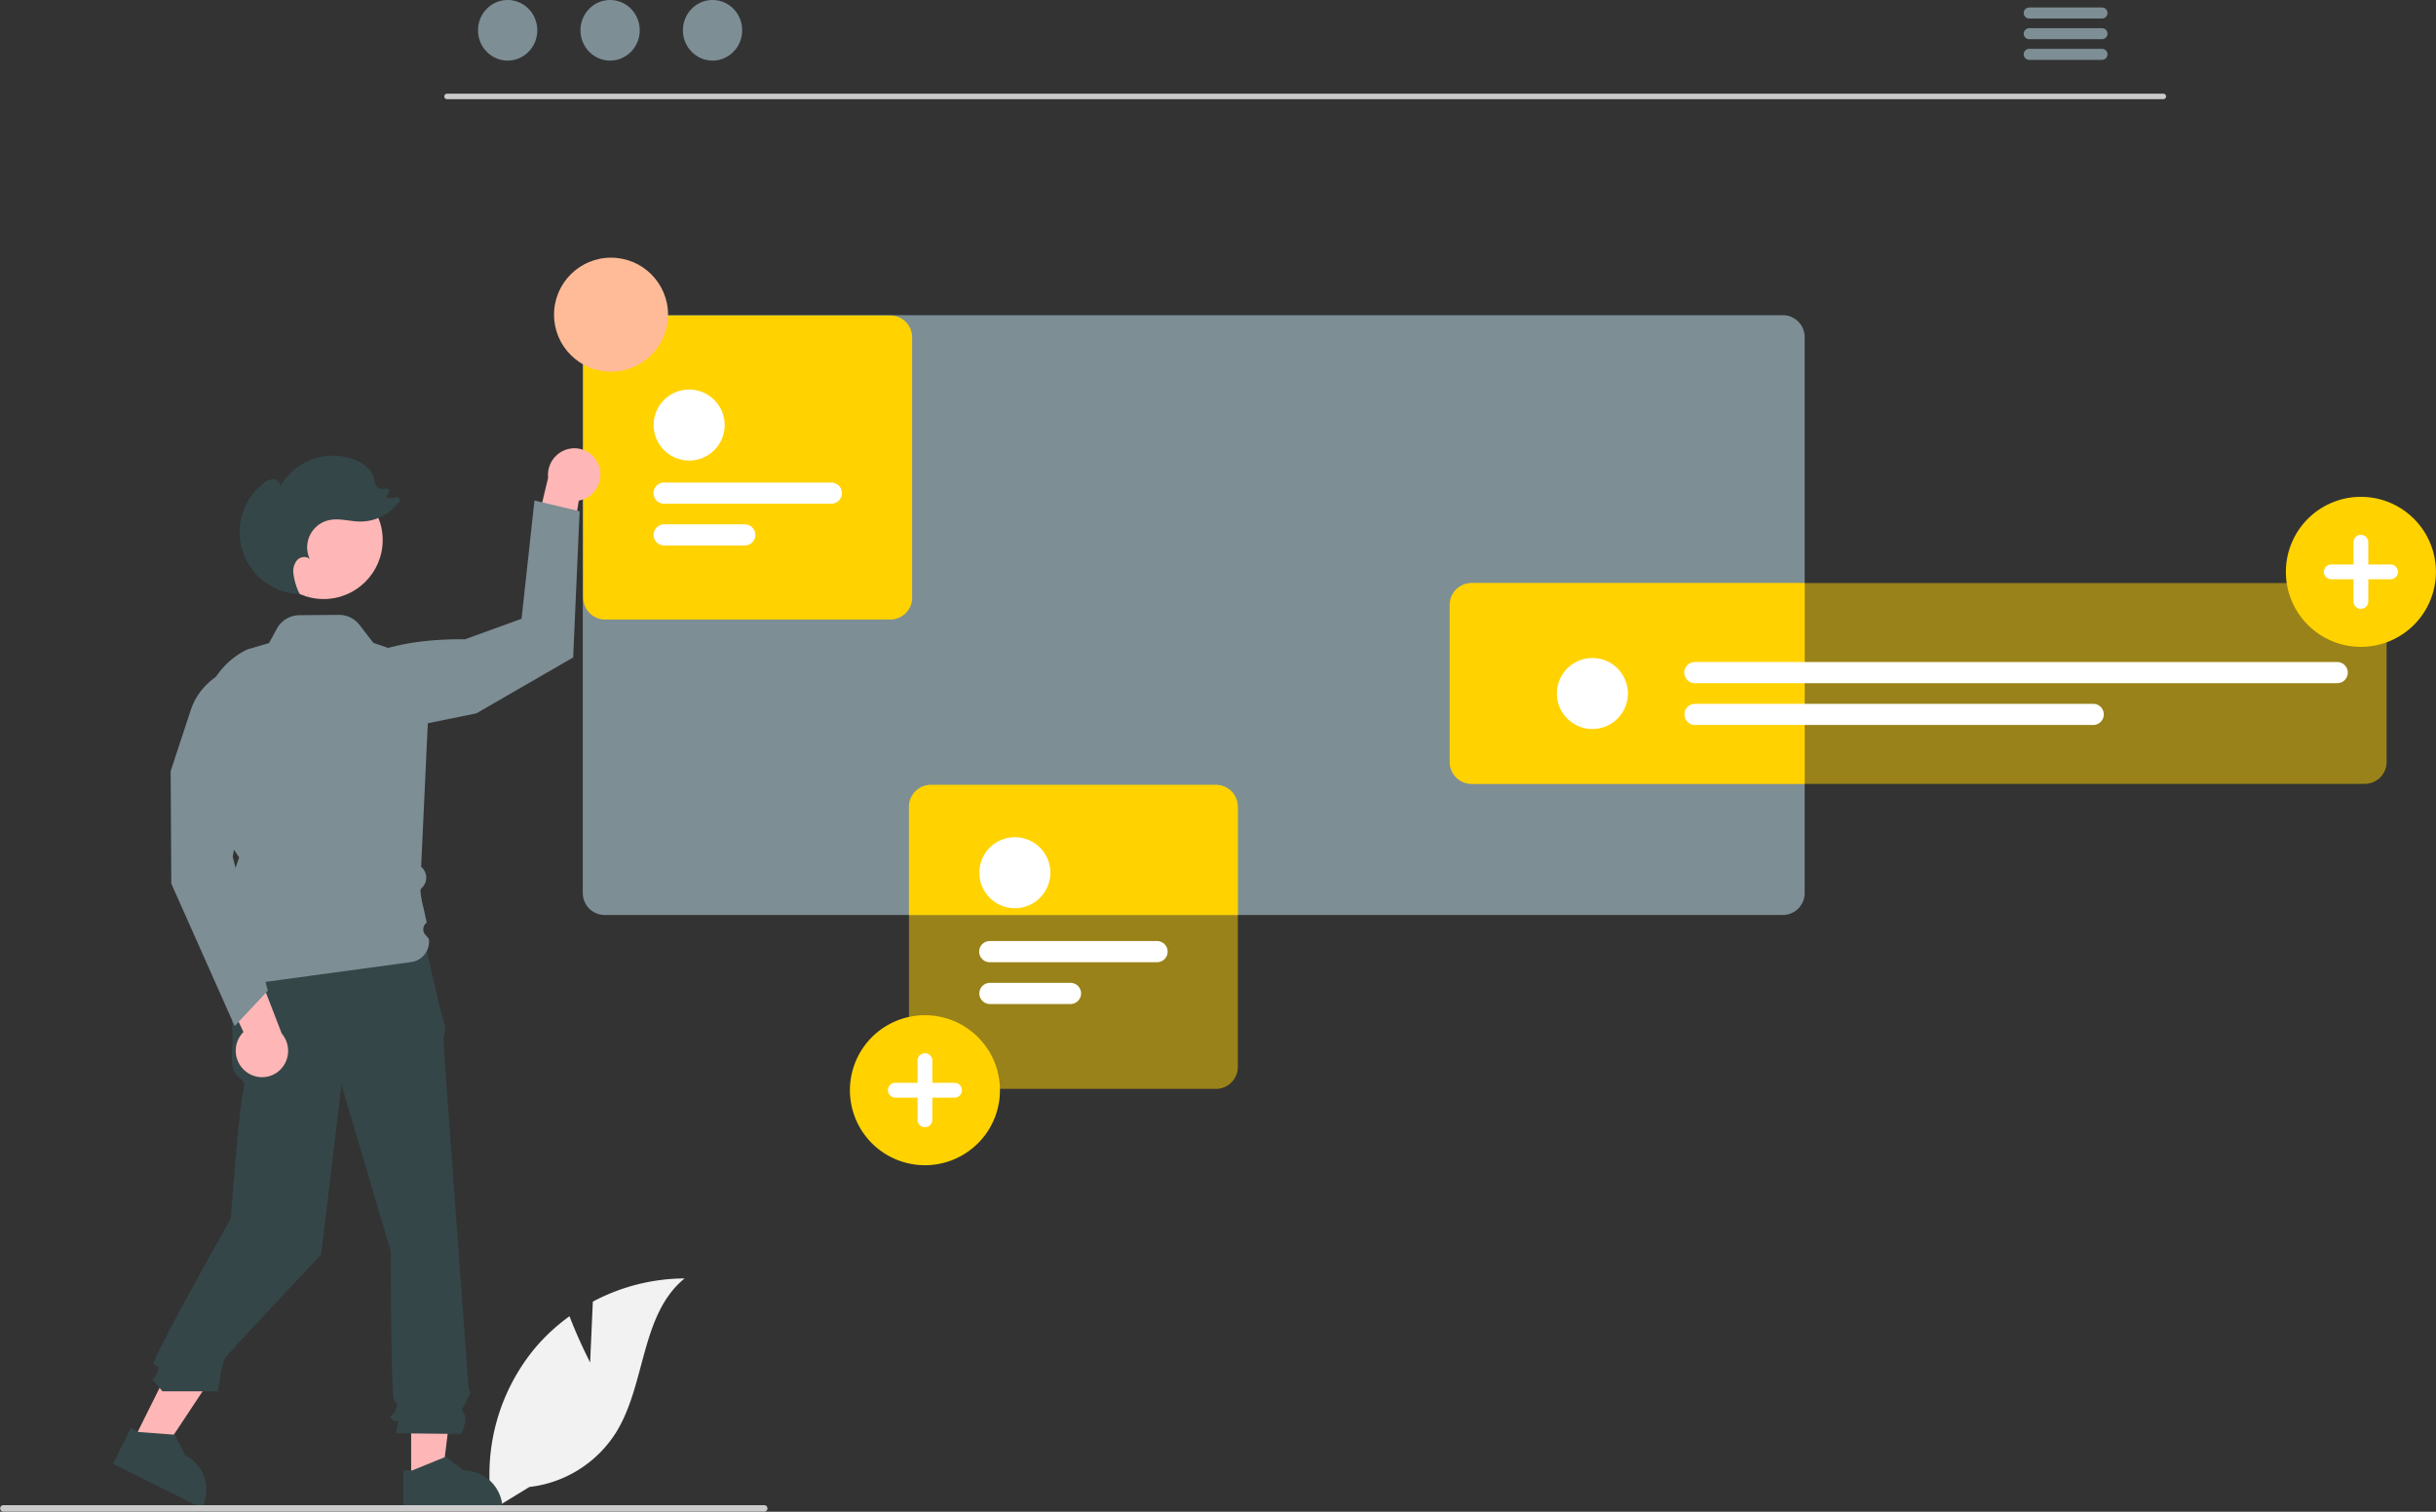 <svg id="SvgjsSvg1001" xmlns="http://www.w3.org/2000/svg" version="1.1" xmlnsXlink="http://www.w3.org/1999/xlink" xmlnsSvgjs="http://svgjs.com/svgjs" viewBox="-0.02 54.62 288.03 178.78"><rect x="-0.02" y="54.62" width="288.03" height="178.78" fill="#333333" stroke="none"/><defs id="SvgjsDefs1002"/><g id="SvgjsG1008"><svg xmlns="http://www.w3.org/2000/svg" width="288" height="288" data-name="Layer 1" viewBox="0 0 897.318 556.975"><path fill="#f2f2f2" d="M368.68,673.559l.998-22.434a72.456,72.456,0,0,1,33.796-8.555c-16.231,13.27-14.203,38.851-25.208,56.697a43.582,43.582,0,0,1-31.959,20.14l-13.583,8.316A73.03,73.03,0,0,1,348.116,668.544a70.542,70.542,0,0,1,12.964-12.046C364.334,665.076,368.68,673.559,368.68,673.559Z" transform="translate(-151.34 -171.512)" class="colorf2f2f2 svgShape"/><path fill="#cacaca" d="M948.262,208.065H315.939a1.016,1.016,0,0,1,0-2.031H948.262a1.016,1.016,0,0,1,0,2.031Z" transform="translate(-151.34 -171.512)" class="colorcacaca svgShape"/><ellipse cx="186.953" cy="11.169" fill="#7d8e95" rx="10.925" ry="11.169" class="color3f3d56 svgShape"/><ellipse cx="224.695" cy="11.169" fill="#7d8e95" rx="10.925" ry="11.169" class="color3f3d56 svgShape"/><ellipse cx="262.437" cy="11.169" fill="#7d8e95" rx="10.925" ry="11.169" class="color3f3d56 svgShape"/><path fill="#7d8e95" d="M925.645 174.281h-26.81a2.03 2.03 0 000 4.06h26.81a2.03 2.03 0 000-4.06zM925.645 181.901h-26.81a2.03 2.03 0 000 4.06h26.81a2.03 2.03 0 000-4.06zM925.645 189.511h-26.81a2.03 2.03 0 000 4.06h26.81a2.03 2.03 0 000-4.06zM808.054 287.654h-434.01a8.07 8.07 0 00-8.07 8.06v204.87a8.079 8.079 0 008.07 8.07h434.01a8.077 8.077 0 008.06-8.07v-204.87A8.068 8.068 0 00808.054 287.654z" transform="translate(-151.34 -171.512)" class="color3f3d56 svgShape"/><path fill="#ffd200" d="M693.414,386.354a8.068,8.068,0,0,0-8.06,8.06v57.87a8.077,8.077,0,0,0,8.06,8.07H816.114v-74Z" transform="translate(-151.34 -171.512)" class="color6c63ff svgShape"/><path fill="#ffd200" d="M1022.429,460.35H693.418a8.076,8.076,0,0,1-8.066-8.066V394.416a8.075,8.075,0,0,1,8.066-8.066h329.01a8.075,8.075,0,0,1,8.066,8.066v57.868A8.076,8.076,0,0,1,1022.429,460.35Z" opacity=".5" transform="translate(-151.34 -171.512)" class="color6c63ff svgShape"/><circle cx="586.571" cy="255.537" r="13.089" fill="#ffffff" class="colorfff svgShape"/><path fill="#ffffff" d="M1012.235 423.246H775.72a3.898 3.898 0 110-7.795h236.514a3.898 3.898 0 110 7.795zM922.404 438.648H775.72a3.898 3.898 0 110-7.796H922.404a3.898 3.898 0 010 7.796z" transform="translate(-151.34 -171.512)" class="colorfff svgShape"/><polygon fill="#ffb6b6" points="151.406 545.537 162.734 545.536 168.123 501.843 151.404 501.843 151.406 545.537" class="colorffb6b6 svgShape"/><path fill="#344648" d="M299.858,713.351l3.188-0,12.448-5.062,6.672,5.062h.001a14.218,14.218,0,0,1,14.217,14.217v.462l-36.526.001Z" transform="translate(-151.34 -171.512)" class="color2f2e41 svgShape"/><polygon fill="#ffb6b6" points="49.051 530.809 59.19 535.862 83.504 499.161 68.541 491.703 49.051 530.809" class="colorffb6b6 svgShape"/><path fill="#344648" d="M199.456 697.722l2.854 1.422 13.399 1.022 3.713 7.506.001 0a14.218 14.218 0 016.382 19.066l-.206.413L192.908 710.86zM307.766 518.609l-72.026 1.879 1.253 35.074s-1.253 9.395 1.253 11.9 3.758 2.505 2.505 6.889-4.491 46.274-4.491 46.274-29.562 52.27-28.309 53.522 2.505 0 1.253 3.132-2.505 1.879-1.253 3.132a46.128 46.128 0 013.132 3.758h20.416s1.142-6.263 1.142-6.889 1.253-4.384 1.253-5.011 35.669-38.417 35.669-38.417l7.516-62.631 18.163 61.379s0 53.863 1.253 55.116 1.253.626.626 3.132-3.132 1.879-1.253 3.758 2.505-1.253 1.879 1.879l-.626 3.132 24.062.269s2.505-5.279 1.253-7.158-1.177-1.366.351-4.441 2.155-3.701 1.528-4.327-.626-3.958-.626-3.958-9.031-123.184-9.031-125.063a6.247 6.247 0 01.52-2.818V549.567l-2.399-9.037z" transform="translate(-151.34 -171.512)" class="color2f2e41 svgShape"/><path fill="#ffd200" d="M1021.021,409.86a27.638,27.638,0,1,1,27.638-27.638A27.638,27.638,0,0,1,1021.021,409.86Z" transform="translate(-151.34 -171.512)" class="color6c63ff svgShape"/><path fill="#ffffff" d="M1031.926,379.496h-8.179v-8.179a2.726,2.726,0,0,0-5.453,0v8.179h-8.179a2.726,2.726,0,1,0,0,5.453h8.179v8.179a2.726,2.726,0,0,0,5.453,0v-8.179h8.179a2.726,2.726,0,1,0,0-5.453Z" transform="translate(-151.34 -171.512)" class="colorfff svgShape"/><path fill="#ffd200" d="M599.224,460.724h-105.01a8.079,8.079,0,0,0-8.07,8.07v39.86h121.14v-39.86A8.077,8.077,0,0,0,599.224,460.724Z" transform="translate(-151.34 -171.512)" class="color6c63ff svgShape"/><path fill="#ffd200" d="M599.221,572.724H494.21a8.076,8.076,0,0,1-8.066-8.066V468.79a8.075,8.075,0,0,1,8.066-8.066H599.221a8.075,8.075,0,0,1,8.066,8.066v95.868A8.076,8.076,0,0,1,599.221,572.724Z" opacity=".5" transform="translate(-151.34 -171.512)" class="color6c63ff svgShape"/><circle cx="373.808" cy="321.563" r="13.089" fill="#ffffff" class="colorfff svgShape"/><path fill="#ffffff" d="M577.472 526.06h-61.514a3.898 3.898 0 110-7.795h61.514a3.898 3.898 0 110 7.795zM545.641 541.462H515.958a3.898 3.898 0 010-7.796h29.684a3.898 3.898 0 010 7.796z" transform="translate(-151.34 -171.512)" class="colorfff svgShape"/><path fill="#ffd200" d="M492.021,600.86a27.638,27.638,0,1,1,27.638-27.638A27.638,27.638,0,0,1,492.021,600.86Z" transform="translate(-151.34 -171.512)" class="color6c63ff svgShape"/><path fill="#ffffff" d="M502.926,570.496h-8.179v-8.179a2.726,2.726,0,1,0-5.453,0v8.179h-8.179a2.726,2.726,0,1,0,0,5.453h8.179v8.179a2.726,2.726,0,1,0,5.453,0v-8.179h8.179a2.726,2.726,0,1,0,0-5.453Z" transform="translate(-151.34 -171.512)" class="colorfff svgShape"/><path fill="#ffd200" d="M479.228,399.779H374.218a8.076,8.076,0,0,1-8.066-8.066V295.845a8.075,8.075,0,0,1,8.066-8.066H479.228a8.075,8.075,0,0,1,8.066,8.066v95.868A8.076,8.076,0,0,1,479.228,399.779Z" transform="translate(-151.34 -171.512)" class="color6c63ff svgShape"/><circle cx="253.816" cy="156.618" r="13.089" fill="#ffd200" class="color6c63ff svgShape"/><path fill="#ffd200" d="M457.48 357.115h-61.514a3.898 3.898 0 110-7.795h61.514a3.898 3.898 0 110 7.795zM425.649 372.517H395.966a3.898 3.898 0 110-7.796h29.684a3.898 3.898 0 110 7.796z" transform="translate(-151.34 -171.512)" class="color6c63ff svgShape"/><path fill="#ffd200" d="M479.228,399.779H374.218a8.076,8.076,0,0,1-8.066-8.066V295.845a8.075,8.075,0,0,1,8.066-8.066H479.228a8.075,8.075,0,0,1,8.066,8.066v95.868A8.076,8.076,0,0,1,479.228,399.779Z" opacity=".5" transform="translate(-151.34 -171.512)" class="color6c63ff svgShape"/><circle cx="253.816" cy="156.618" r="13.089" fill="#ffffff" class="colorfff svgShape"/><path fill="#ffffff" d="M457.48 357.115h-61.514a3.898 3.898 0 110-7.795h61.514a3.898 3.898 0 110 7.795zM425.649 372.517H395.966a3.898 3.898 0 110-7.796h29.684a3.898 3.898 0 110 7.796z" transform="translate(-151.34 -171.512)" class="colorfff svgShape"/><circle cx="225.043" cy="115.951" r="21" fill="#ffbb98" class="colorff6584 svgShape"/><path fill="#cccccc" d="M434.011,727.298a1.186,1.186,0,0,1-1.19,1.19h-280.29a1.19,1.19,0,0,1,0-2.38h280.29A1.187,1.187,0,0,1,434.011,727.298Z" transform="translate(-151.34 -171.512)" class="colorccc svgShape"/><path fill="#ffb6b6" d="M371.896,343.088a9.771,9.771,0,0,1-5.759,12.435,9.6,9.6,0,0,1-1.635.451l-5.546,33.959-13.01-12.013,7.261-30.407a9.806,9.806,0,0,1,8.59-10.759,9.547,9.547,0,0,1,10.099,6.333Z" transform="translate(-151.34 -171.512)" class="colorffb6b6 svgShape"/><path fill="#7d8e95" d="M275.881,420.037s10.097-13.341,46.739-12.976l20.798-7.556,4.753-43.57,16.636,3.961-2.377,53.868-35.648,20.597-46.739,9.506Z" transform="translate(-151.34 -171.512)" class="color3f3d56 svgShape"/><circle cx="119.175" cy="198.983" r="21.747" fill="#ffb6b6" data-name="ab6171fa-7d69-4734-b81c-8dff60f9761b" class="colorffb6b6 svgShape"/><path fill="#7d8e95" d="M233.708,535.39a.417.417,0,0,1-.114-.015c-.402-.112-.719-.2.73-12.729l1.564-9.903L234.361,503.997l-2.568-2.568,4.127-4.127,3.463-9.838-5.993-8.88-6.876-36.316a28.972,28.972,0,0,1,15.911-31.478l7.958-2.325,2.895-5.31a9.52,9.52,0,0,1,8.287-4.962l14.573-.109a9.52,9.52,0,0,1,7.617,3.715l5.084,6.609,21.083,7.162-3.496,75.321,0,0a5.233,5.233,0,0,1,.359,7.695c-.219.221-.393.401-.501.52-.355.505.311,4.275,1.135,7.475l1.056,4.901h0a3.013,3.013,0,0,0-.548,4.398l1.346,1.591v0a7.599,7.599,0,0,1-6.507,8.535C283.5,528.628,233.809,535.39,233.708,535.39Z" transform="translate(-151.34 -171.512)" class="color3f3d56 svgShape"/><path fill="#344648" d="M264.953 391.178q-.139-.307-.278-.616c.036.001.071.006.106.007zM248.164 349.737a6.053 6.053 0 013.792-1.639c1.406.045 2.832 1.315 2.541 2.692a22.348 22.348 0 0126.895-10.085c3.495 1.233 6.923 3.7 7.726 7.318a6.591 6.591 0 00.83 2.702 3.084 3.084 0 003.282.832l.035-.01a1.028 1.028 0 011.242 1.451l-.989 1.844a7.925 7.925 0 003.776-.08 1.027 1.027 0 011.09 1.598 17.895 17.895 0 01-14.269 7.334c-3.951-.024-7.944-1.386-11.789-.477a10.24 10.24 0 00-6.888 14.376c-1.181-1.292-3.465-.986-4.674.281a6.41 6.41 0 00-1.399 4.905 22.757 22.757 0 002.336 7.639 22.836 22.836 0 01-13.537-40.678z" transform="translate(-151.34 -171.512)" class="color2f2e41 svgShape"/><path fill="#ffb6b6" d="M242.18,566.581a9.771,9.771,0,0,1-2.302-13.509,9.6,9.6,0,0,1,1.092-1.298l-14.675-31.123,17.527,2.525,11.249,29.168a9.806,9.806,0,0,1-.98,13.733,9.547,9.547,0,0,1-11.91.505Z" transform="translate(-151.34 -171.512)" class="colorffb6b6 svgShape"/><path fill="#7d8e95" d="M237.736,549.587,214.384,497.103l-.234-41.452,7.361-22.39a23.925,23.925,0,0,1,30.827-15.04l.162.058.068.158c.272.635,6.446,15.906-11.867,47.322l-3.686,21.496,12.932,49.274Z" transform="translate(-151.34 -171.512)" class="color3f3d56 svgShape"/></svg></g></svg>
